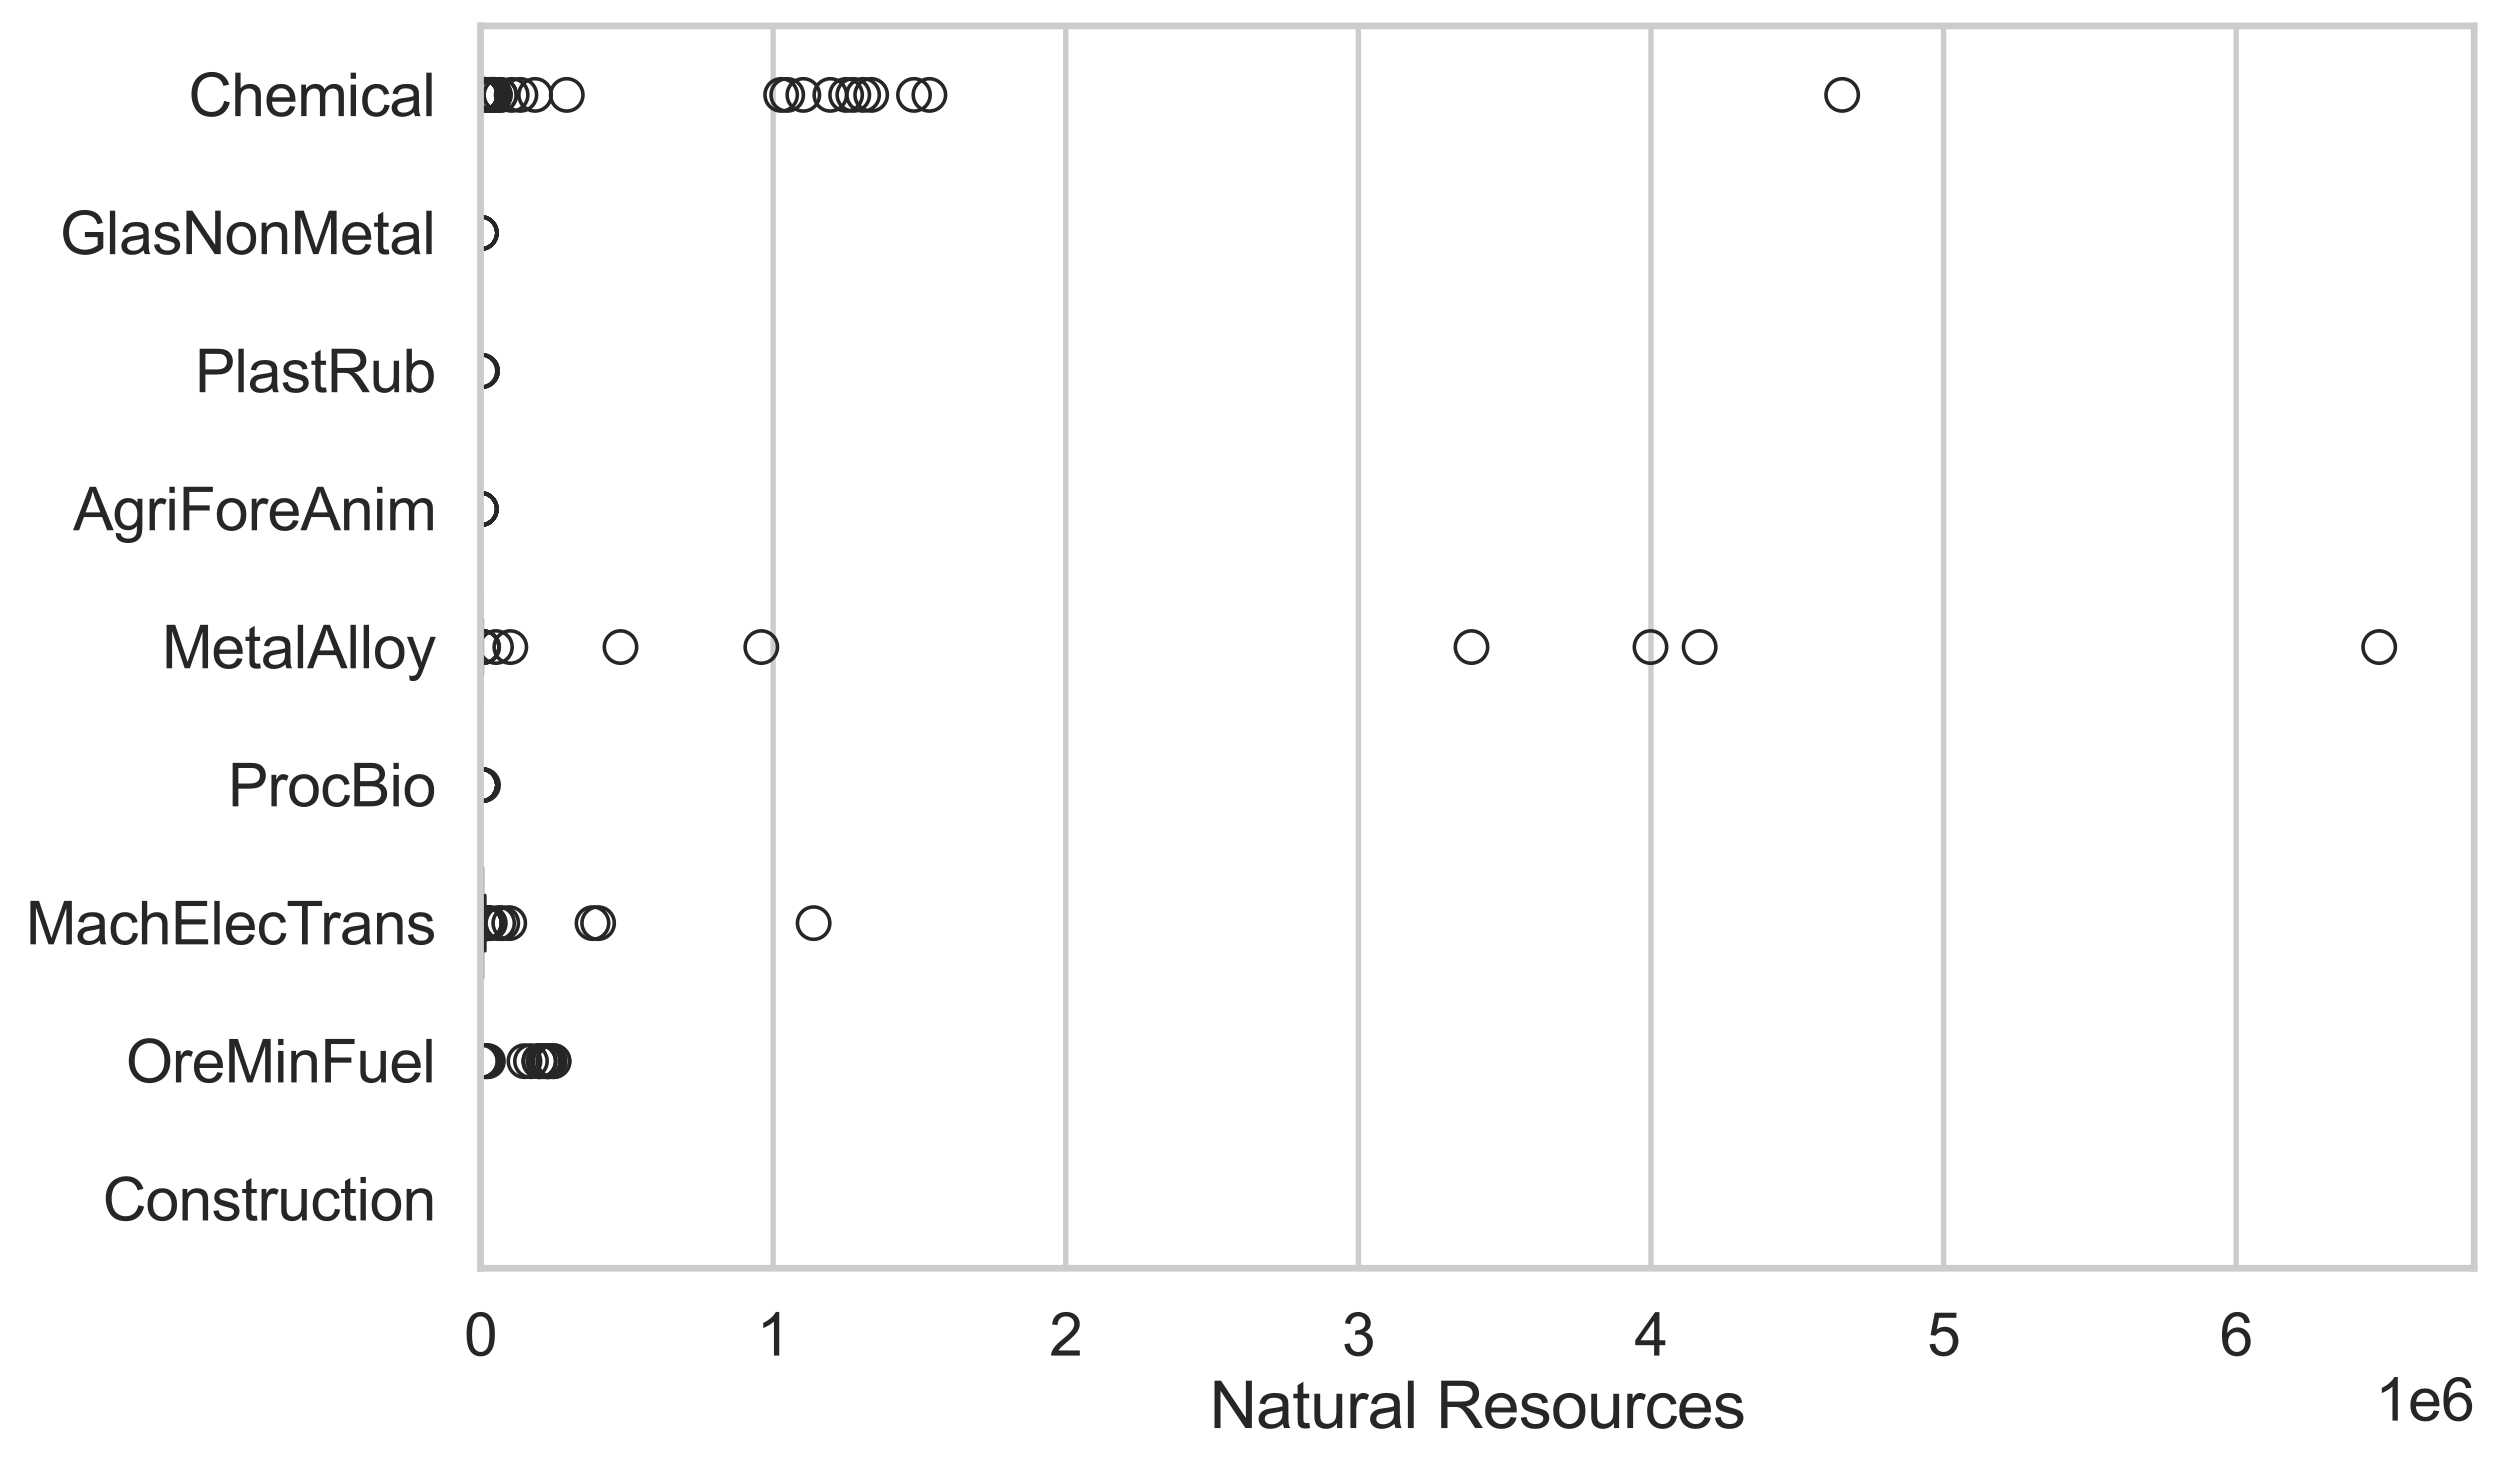 <?xml version="1.0" encoding="utf-8" standalone="no"?>
<!DOCTYPE svg PUBLIC "-//W3C//DTD SVG 1.1//EN"
  "http://www.w3.org/Graphics/SVG/1.1/DTD/svg11.dtd">
<svg xmlns:xlink="http://www.w3.org/1999/xlink" width="695.577pt" height="408.111pt" viewBox="0 0 695.577 408.111" xmlns="http://www.w3.org/2000/svg" version="1.1">
 <defs>
  <style type="text/css">*{stroke-linejoin: round; stroke-linecap: butt}</style>
 </defs>
 <g id="figure_1">
  <g id="patch_1">
   <path d="M 0 408.111 
L 695.577 408.111 
L 695.577 0 
L 0 0 
z
" style="fill: #ffffff"/>
  </g>
  <g id="axes_1">
   <g id="patch_2">
    <path d="M 133.697 352.86 
L 688.377 352.86 
L 688.377 7.2 
L 133.697 7.2 
z
" style="fill: #ffffff"/>
   </g>
   <g id="matplotlib.axis_1">
    <g id="xtick_1">
     <g id="line2d_1">
      <path d="M 133.697 352.86 
L 133.697 7.2 
" clip-path="url(#p033a05de19)" style="fill: none; stroke: #cccccc; stroke-width: 1.5; stroke-linecap: round"/>
     </g>
     <g id="text_1">
      <!-- 0 -->
      <g style="fill: #262626" transform="translate(129.109 377.17) scale(0.165 -0.165)">
       <defs>
        <path id="ArialMT-30" d="M 266 2259 
Q 266 3072 433 3567 
Q 600 4063 929 4331 
Q 1259 4600 1759 4600 
Q 2128 4600 2406 4451 
Q 2684 4303 2865 4023 
Q 3047 3744 3150 3342 
Q 3253 2941 3253 2259 
Q 3253 1453 3087 958 
Q 2922 463 2592 192 
Q 2263 -78 1759 -78 
Q 1097 -78 719 397 
Q 266 969 266 2259 
z
M 844 2259 
Q 844 1131 1108 757 
Q 1372 384 1759 384 
Q 2147 384 2411 759 
Q 2675 1134 2675 2259 
Q 2675 3391 2411 3762 
Q 2147 4134 1753 4134 
Q 1366 4134 1134 3806 
Q 844 3388 844 2259 
z
" transform="scale(0.016)"/>
       </defs>
       <use xlink:href="#ArialMT-30"/>
      </g>
     </g>
    </g>
    <g id="xtick_2">
     <g id="line2d_2">
      <path d="M 215.11 352.86 
L 215.11 7.2 
" clip-path="url(#p033a05de19)" style="fill: none; stroke: #cccccc; stroke-width: 1.5; stroke-linecap: round"/>
     </g>
     <g id="text_2">
      <!-- 1 -->
      <g style="fill: #262626" transform="translate(210.522 377.17) scale(0.165 -0.165)">
       <defs>
        <path id="ArialMT-31" d="M 2384 0 
L 1822 0 
L 1822 3584 
Q 1619 3391 1289 3197 
Q 959 3003 697 2906 
L 697 3450 
Q 1169 3672 1522 3987 
Q 1875 4303 2022 4600 
L 2384 4600 
L 2384 0 
z
" transform="scale(0.016)"/>
       </defs>
       <use xlink:href="#ArialMT-31"/>
      </g>
     </g>
    </g>
    <g id="xtick_3">
     <g id="line2d_3">
      <path d="M 296.523 352.86 
L 296.523 7.2 
" clip-path="url(#p033a05de19)" style="fill: none; stroke: #cccccc; stroke-width: 1.5; stroke-linecap: round"/>
     </g>
     <g id="text_3">
      <!-- 2 -->
      <g style="fill: #262626" transform="translate(291.935 377.17) scale(0.165 -0.165)">
       <defs>
        <path id="ArialMT-32" d="M 3222 541 
L 3222 0 
L 194 0 
Q 188 203 259 391 
Q 375 700 629 1000 
Q 884 1300 1366 1694 
Q 2113 2306 2375 2664 
Q 2638 3022 2638 3341 
Q 2638 3675 2398 3904 
Q 2159 4134 1775 4134 
Q 1369 4134 1125 3890 
Q 881 3647 878 3216 
L 300 3275 
Q 359 3922 746 4261 
Q 1134 4600 1788 4600 
Q 2447 4600 2831 4234 
Q 3216 3869 3216 3328 
Q 3216 3053 3103 2787 
Q 2991 2522 2730 2228 
Q 2469 1934 1863 1422 
Q 1356 997 1212 845 
Q 1069 694 975 541 
L 3222 541 
z
" transform="scale(0.016)"/>
       </defs>
       <use xlink:href="#ArialMT-32"/>
      </g>
     </g>
    </g>
    <g id="xtick_4">
     <g id="line2d_4">
      <path d="M 377.936 352.86 
L 377.936 7.2 
" clip-path="url(#p033a05de19)" style="fill: none; stroke: #cccccc; stroke-width: 1.5; stroke-linecap: round"/>
     </g>
     <g id="text_4">
      <!-- 3 -->
      <g style="fill: #262626" transform="translate(373.348 377.17) scale(0.165 -0.165)">
       <defs>
        <path id="ArialMT-33" d="M 269 1209 
L 831 1284 
Q 928 806 1161 595 
Q 1394 384 1728 384 
Q 2125 384 2398 659 
Q 2672 934 2672 1341 
Q 2672 1728 2419 1979 
Q 2166 2231 1775 2231 
Q 1616 2231 1378 2169 
L 1441 2663 
Q 1497 2656 1531 2656 
Q 1891 2656 2178 2843 
Q 2466 3031 2466 3422 
Q 2466 3731 2256 3934 
Q 2047 4138 1716 4138 
Q 1388 4138 1169 3931 
Q 950 3725 888 3313 
L 325 3413 
Q 428 3978 793 4289 
Q 1159 4600 1703 4600 
Q 2078 4600 2393 4439 
Q 2709 4278 2876 4000 
Q 3044 3722 3044 3409 
Q 3044 3113 2884 2869 
Q 2725 2625 2413 2481 
Q 2819 2388 3044 2092 
Q 3269 1797 3269 1353 
Q 3269 753 2831 336 
Q 2394 -81 1725 -81 
Q 1122 -81 723 278 
Q 325 638 269 1209 
z
" transform="scale(0.016)"/>
       </defs>
       <use xlink:href="#ArialMT-33"/>
      </g>
     </g>
    </g>
    <g id="xtick_5">
     <g id="line2d_5">
      <path d="M 459.349 352.86 
L 459.349 7.2 
" clip-path="url(#p033a05de19)" style="fill: none; stroke: #cccccc; stroke-width: 1.5; stroke-linecap: round"/>
     </g>
     <g id="text_5">
      <!-- 4 -->
      <g style="fill: #262626" transform="translate(454.761 377.17) scale(0.165 -0.165)">
       <defs>
        <path id="ArialMT-34" d="M 2069 0 
L 2069 1097 
L 81 1097 
L 81 1613 
L 2172 4581 
L 2631 4581 
L 2631 1613 
L 3250 1613 
L 3250 1097 
L 2631 1097 
L 2631 0 
L 2069 0 
z
M 2069 1613 
L 2069 3678 
L 634 1613 
L 2069 1613 
z
" transform="scale(0.016)"/>
       </defs>
       <use xlink:href="#ArialMT-34"/>
      </g>
     </g>
    </g>
    <g id="xtick_6">
     <g id="line2d_6">
      <path d="M 540.761 352.86 
L 540.761 7.2 
" clip-path="url(#p033a05de19)" style="fill: none; stroke: #cccccc; stroke-width: 1.5; stroke-linecap: round"/>
     </g>
     <g id="text_6">
      <!-- 5 -->
      <g style="fill: #262626" transform="translate(536.174 377.17) scale(0.165 -0.165)">
       <defs>
        <path id="ArialMT-35" d="M 266 1200 
L 856 1250 
Q 922 819 1161 601 
Q 1400 384 1738 384 
Q 2144 384 2425 690 
Q 2706 997 2706 1503 
Q 2706 1984 2436 2262 
Q 2166 2541 1728 2541 
Q 1456 2541 1237 2417 
Q 1019 2294 894 2097 
L 366 2166 
L 809 4519 
L 3088 4519 
L 3088 3981 
L 1259 3981 
L 1013 2750 
Q 1425 3038 1878 3038 
Q 2478 3038 2890 2622 
Q 3303 2206 3303 1553 
Q 3303 931 2941 478 
Q 2500 -78 1738 -78 
Q 1113 -78 717 272 
Q 322 622 266 1200 
z
" transform="scale(0.016)"/>
       </defs>
       <use xlink:href="#ArialMT-35"/>
      </g>
     </g>
    </g>
    <g id="xtick_7">
     <g id="line2d_7">
      <path d="M 622.174 352.86 
L 622.174 7.2 
" clip-path="url(#p033a05de19)" style="fill: none; stroke: #cccccc; stroke-width: 1.5; stroke-linecap: round"/>
     </g>
     <g id="text_7">
      <!-- 6 -->
      <g style="fill: #262626" transform="translate(617.587 377.17) scale(0.165 -0.165)">
       <defs>
        <path id="ArialMT-36" d="M 3184 3459 
L 2625 3416 
Q 2550 3747 2413 3897 
Q 2184 4138 1850 4138 
Q 1581 4138 1378 3988 
Q 1113 3794 959 3422 
Q 806 3050 800 2363 
Q 1003 2672 1297 2822 
Q 1591 2972 1913 2972 
Q 2475 2972 2870 2558 
Q 3266 2144 3266 1488 
Q 3266 1056 3080 686 
Q 2894 316 2569 119 
Q 2244 -78 1831 -78 
Q 1128 -78 684 439 
Q 241 956 241 2144 
Q 241 3472 731 4075 
Q 1159 4600 1884 4600 
Q 2425 4600 2770 4297 
Q 3116 3994 3184 3459 
z
M 888 1484 
Q 888 1194 1011 928 
Q 1134 663 1356 523 
Q 1578 384 1822 384 
Q 2178 384 2434 671 
Q 2691 959 2691 1453 
Q 2691 1928 2437 2201 
Q 2184 2475 1800 2475 
Q 1419 2475 1153 2201 
Q 888 1928 888 1484 
z
" transform="scale(0.016)"/>
       </defs>
       <use xlink:href="#ArialMT-36"/>
      </g>
     </g>
    </g>
    <g id="text_8">
     <!-- Natural Resources -->
     <g style="fill: #262626" transform="translate(336.51 397.334) scale(0.18 -0.18)">
      <defs>
       <path id="ArialMT-4e" d="M 488 0 
L 488 4581 
L 1109 4581 
L 3516 984 
L 3516 4581 
L 4097 4581 
L 4097 0 
L 3475 0 
L 1069 3600 
L 1069 0 
L 488 0 
z
" transform="scale(0.016)"/>
       <path id="ArialMT-61" d="M 2588 409 
Q 2275 144 1986 34 
Q 1697 -75 1366 -75 
Q 819 -75 525 192 
Q 231 459 231 875 
Q 231 1119 342 1320 
Q 453 1522 633 1644 
Q 813 1766 1038 1828 
Q 1203 1872 1538 1913 
Q 2219 1994 2541 2106 
Q 2544 2222 2544 2253 
Q 2544 2597 2384 2738 
Q 2169 2928 1744 2928 
Q 1347 2928 1158 2789 
Q 969 2650 878 2297 
L 328 2372 
Q 403 2725 575 2942 
Q 747 3159 1072 3276 
Q 1397 3394 1825 3394 
Q 2250 3394 2515 3294 
Q 2781 3194 2906 3042 
Q 3031 2891 3081 2659 
Q 3109 2516 3109 2141 
L 3109 1391 
Q 3109 606 3145 398 
Q 3181 191 3288 0 
L 2700 0 
Q 2613 175 2588 409 
z
M 2541 1666 
Q 2234 1541 1622 1453 
Q 1275 1403 1131 1340 
Q 988 1278 909 1158 
Q 831 1038 831 891 
Q 831 666 1001 516 
Q 1172 366 1500 366 
Q 1825 366 2078 508 
Q 2331 650 2450 897 
Q 2541 1088 2541 1459 
L 2541 1666 
z
" transform="scale(0.016)"/>
       <path id="ArialMT-74" d="M 1650 503 
L 1731 6 
Q 1494 -44 1306 -44 
Q 1000 -44 831 53 
Q 663 150 594 308 
Q 525 466 525 972 
L 525 2881 
L 113 2881 
L 113 3319 
L 525 3319 
L 525 4141 
L 1084 4478 
L 1084 3319 
L 1650 3319 
L 1650 2881 
L 1084 2881 
L 1084 941 
Q 1084 700 1114 631 
Q 1144 563 1211 522 
Q 1278 481 1403 481 
Q 1497 481 1650 503 
z
" transform="scale(0.016)"/>
       <path id="ArialMT-75" d="M 2597 0 
L 2597 488 
Q 2209 -75 1544 -75 
Q 1250 -75 995 37 
Q 741 150 617 320 
Q 494 491 444 738 
Q 409 903 409 1263 
L 409 3319 
L 972 3319 
L 972 1478 
Q 972 1038 1006 884 
Q 1059 663 1231 536 
Q 1403 409 1656 409 
Q 1909 409 2131 539 
Q 2353 669 2445 892 
Q 2538 1116 2538 1541 
L 2538 3319 
L 3100 3319 
L 3100 0 
L 2597 0 
z
" transform="scale(0.016)"/>
       <path id="ArialMT-72" d="M 416 0 
L 416 3319 
L 922 3319 
L 922 2816 
Q 1116 3169 1280 3281 
Q 1444 3394 1641 3394 
Q 1925 3394 2219 3213 
L 2025 2691 
Q 1819 2813 1613 2813 
Q 1428 2813 1281 2702 
Q 1134 2591 1072 2394 
Q 978 2094 978 1738 
L 978 0 
L 416 0 
z
" transform="scale(0.016)"/>
       <path id="ArialMT-6c" d="M 409 0 
L 409 4581 
L 972 4581 
L 972 0 
L 409 0 
z
" transform="scale(0.016)"/>
       <path id="ArialMT-20" transform="scale(0.016)"/>
       <path id="ArialMT-52" d="M 503 0 
L 503 4581 
L 2534 4581 
Q 3147 4581 3465 4457 
Q 3784 4334 3975 4021 
Q 4166 3709 4166 3331 
Q 4166 2844 3850 2509 
Q 3534 2175 2875 2084 
Q 3116 1969 3241 1856 
Q 3506 1613 3744 1247 
L 4541 0 
L 3778 0 
L 3172 953 
Q 2906 1366 2734 1584 
Q 2563 1803 2427 1890 
Q 2291 1978 2150 2013 
Q 2047 2034 1813 2034 
L 1109 2034 
L 1109 0 
L 503 0 
z
M 1109 2559 
L 2413 2559 
Q 2828 2559 3062 2645 
Q 3297 2731 3419 2920 
Q 3541 3109 3541 3331 
Q 3541 3656 3305 3865 
Q 3069 4075 2559 4075 
L 1109 4075 
L 1109 2559 
z
" transform="scale(0.016)"/>
       <path id="ArialMT-65" d="M 2694 1069 
L 3275 997 
Q 3138 488 2766 206 
Q 2394 -75 1816 -75 
Q 1088 -75 661 373 
Q 234 822 234 1631 
Q 234 2469 665 2931 
Q 1097 3394 1784 3394 
Q 2450 3394 2872 2941 
Q 3294 2488 3294 1666 
Q 3294 1616 3291 1516 
L 816 1516 
Q 847 969 1125 678 
Q 1403 388 1819 388 
Q 2128 388 2347 550 
Q 2566 713 2694 1069 
z
M 847 1978 
L 2700 1978 
Q 2663 2397 2488 2606 
Q 2219 2931 1791 2931 
Q 1403 2931 1139 2672 
Q 875 2413 847 1978 
z
" transform="scale(0.016)"/>
       <path id="ArialMT-73" d="M 197 991 
L 753 1078 
Q 800 744 1014 566 
Q 1228 388 1613 388 
Q 2000 388 2187 545 
Q 2375 703 2375 916 
Q 2375 1106 2209 1216 
Q 2094 1291 1634 1406 
Q 1016 1563 777 1677 
Q 538 1791 414 1992 
Q 291 2194 291 2438 
Q 291 2659 392 2848 
Q 494 3038 669 3163 
Q 800 3259 1026 3326 
Q 1253 3394 1513 3394 
Q 1903 3394 2198 3281 
Q 2494 3169 2634 2976 
Q 2775 2784 2828 2463 
L 2278 2388 
Q 2241 2644 2061 2787 
Q 1881 2931 1553 2931 
Q 1166 2931 1000 2803 
Q 834 2675 834 2503 
Q 834 2394 903 2306 
Q 972 2216 1119 2156 
Q 1203 2125 1616 2013 
Q 2213 1853 2448 1751 
Q 2684 1650 2818 1456 
Q 2953 1263 2953 975 
Q 2953 694 2789 445 
Q 2625 197 2315 61 
Q 2006 -75 1616 -75 
Q 969 -75 630 194 
Q 291 463 197 991 
z
" transform="scale(0.016)"/>
       <path id="ArialMT-6f" d="M 213 1659 
Q 213 2581 725 3025 
Q 1153 3394 1769 3394 
Q 2453 3394 2887 2945 
Q 3322 2497 3322 1706 
Q 3322 1066 3130 698 
Q 2938 331 2570 128 
Q 2203 -75 1769 -75 
Q 1072 -75 642 372 
Q 213 819 213 1659 
z
M 791 1659 
Q 791 1022 1069 705 
Q 1347 388 1769 388 
Q 2188 388 2466 706 
Q 2744 1025 2744 1678 
Q 2744 2294 2464 2611 
Q 2184 2928 1769 2928 
Q 1347 2928 1069 2612 
Q 791 2297 791 1659 
z
" transform="scale(0.016)"/>
       <path id="ArialMT-63" d="M 2588 1216 
L 3141 1144 
Q 3050 572 2676 248 
Q 2303 -75 1759 -75 
Q 1078 -75 664 370 
Q 250 816 250 1647 
Q 250 2184 428 2587 
Q 606 2991 970 3192 
Q 1334 3394 1763 3394 
Q 2303 3394 2647 3120 
Q 2991 2847 3088 2344 
L 2541 2259 
Q 2463 2594 2264 2762 
Q 2066 2931 1784 2931 
Q 1359 2931 1093 2626 
Q 828 2322 828 1663 
Q 828 994 1084 691 
Q 1341 388 1753 388 
Q 2084 388 2306 591 
Q 2528 794 2588 1216 
z
" transform="scale(0.016)"/>
      </defs>
      <use xlink:href="#ArialMT-4e"/>
      <use xlink:href="#ArialMT-61" transform="translate(72.217 0)"/>
      <use xlink:href="#ArialMT-74" transform="translate(127.832 0)"/>
      <use xlink:href="#ArialMT-75" transform="translate(155.615 0)"/>
      <use xlink:href="#ArialMT-72" transform="translate(211.23 0)"/>
      <use xlink:href="#ArialMT-61" transform="translate(244.531 0)"/>
      <use xlink:href="#ArialMT-6c" transform="translate(300.146 0)"/>
      <use xlink:href="#ArialMT-20" transform="translate(322.363 0)"/>
      <use xlink:href="#ArialMT-52" transform="translate(350.146 0)"/>
      <use xlink:href="#ArialMT-65" transform="translate(422.363 0)"/>
      <use xlink:href="#ArialMT-73" transform="translate(477.979 0)"/>
      <use xlink:href="#ArialMT-6f" transform="translate(527.979 0)"/>
      <use xlink:href="#ArialMT-75" transform="translate(583.594 0)"/>
      <use xlink:href="#ArialMT-72" transform="translate(639.209 0)"/>
      <use xlink:href="#ArialMT-63" transform="translate(672.51 0)"/>
      <use xlink:href="#ArialMT-65" transform="translate(722.51 0)"/>
      <use xlink:href="#ArialMT-73" transform="translate(778.125 0)"/>
     </g>
    </g>
    <g id="text_9">
     <!-- 1e6 -->
     <g style="fill: #262626" transform="translate(660.85 395.26) scale(0.165 -0.165)">
      <use xlink:href="#ArialMT-31"/>
      <use xlink:href="#ArialMT-65" transform="translate(55.615 0)"/>
      <use xlink:href="#ArialMT-36" transform="translate(111.23 0)"/>
     </g>
    </g>
   </g>
   <g id="matplotlib.axis_2">
    <g id="ytick_1">
     <g id="text_10">
      <!-- Chemical -->
      <g style="fill: #262626" transform="translate(52.428 32.309) scale(0.165 -0.165)">
       <defs>
        <path id="ArialMT-43" d="M 3763 1606 
L 4369 1453 
Q 4178 706 3683 314 
Q 3188 -78 2472 -78 
Q 1731 -78 1267 223 
Q 803 525 561 1097 
Q 319 1669 319 2325 
Q 319 3041 592 3573 
Q 866 4106 1370 4382 
Q 1875 4659 2481 4659 
Q 3169 4659 3637 4309 
Q 4106 3959 4291 3325 
L 3694 3184 
Q 3534 3684 3231 3912 
Q 2928 4141 2469 4141 
Q 1941 4141 1586 3887 
Q 1231 3634 1087 3207 
Q 944 2781 944 2328 
Q 944 1744 1114 1308 
Q 1284 872 1643 656 
Q 2003 441 2422 441 
Q 2931 441 3284 734 
Q 3638 1028 3763 1606 
z
" transform="scale(0.016)"/>
        <path id="ArialMT-68" d="M 422 0 
L 422 4581 
L 984 4581 
L 984 2938 
Q 1378 3394 1978 3394 
Q 2347 3394 2619 3248 
Q 2891 3103 3008 2847 
Q 3125 2591 3125 2103 
L 3125 0 
L 2563 0 
L 2563 2103 
Q 2563 2525 2380 2717 
Q 2197 2909 1863 2909 
Q 1613 2909 1392 2779 
Q 1172 2650 1078 2428 
Q 984 2206 984 1816 
L 984 0 
L 422 0 
z
" transform="scale(0.016)"/>
        <path id="ArialMT-6d" d="M 422 0 
L 422 3319 
L 925 3319 
L 925 2853 
Q 1081 3097 1340 3245 
Q 1600 3394 1931 3394 
Q 2300 3394 2536 3241 
Q 2772 3088 2869 2813 
Q 3263 3394 3894 3394 
Q 4388 3394 4653 3120 
Q 4919 2847 4919 2278 
L 4919 0 
L 4359 0 
L 4359 2091 
Q 4359 2428 4304 2576 
Q 4250 2725 4106 2815 
Q 3963 2906 3769 2906 
Q 3419 2906 3187 2673 
Q 2956 2441 2956 1928 
L 2956 0 
L 2394 0 
L 2394 2156 
Q 2394 2531 2256 2718 
Q 2119 2906 1806 2906 
Q 1569 2906 1367 2781 
Q 1166 2656 1075 2415 
Q 984 2175 984 1722 
L 984 0 
L 422 0 
z
" transform="scale(0.016)"/>
        <path id="ArialMT-69" d="M 425 3934 
L 425 4581 
L 988 4581 
L 988 3934 
L 425 3934 
z
M 425 0 
L 425 3319 
L 988 3319 
L 988 0 
L 425 0 
z
" transform="scale(0.016)"/>
       </defs>
       <use xlink:href="#ArialMT-43"/>
       <use xlink:href="#ArialMT-68" transform="translate(72.217 0)"/>
       <use xlink:href="#ArialMT-65" transform="translate(127.832 0)"/>
       <use xlink:href="#ArialMT-6d" transform="translate(183.447 0)"/>
       <use xlink:href="#ArialMT-69" transform="translate(266.748 0)"/>
       <use xlink:href="#ArialMT-63" transform="translate(288.965 0)"/>
       <use xlink:href="#ArialMT-61" transform="translate(338.965 0)"/>
       <use xlink:href="#ArialMT-6c" transform="translate(394.58 0)"/>
      </g>
     </g>
    </g>
    <g id="ytick_2">
     <g id="text_11">
      <!-- GlasNonMetal -->
      <g style="fill: #262626" transform="translate(16.659 70.715) scale(0.165 -0.165)">
       <defs>
        <path id="ArialMT-47" d="M 2638 1797 
L 2638 2334 
L 4578 2338 
L 4578 638 
Q 4131 281 3656 101 
Q 3181 -78 2681 -78 
Q 2006 -78 1454 211 
Q 903 500 622 1047 
Q 341 1594 341 2269 
Q 341 2938 620 3517 
Q 900 4097 1425 4378 
Q 1950 4659 2634 4659 
Q 3131 4659 3532 4498 
Q 3934 4338 4162 4050 
Q 4391 3763 4509 3300 
L 3963 3150 
Q 3859 3500 3706 3700 
Q 3553 3900 3268 4020 
Q 2984 4141 2638 4141 
Q 2222 4141 1919 4014 
Q 1616 3888 1430 3681 
Q 1244 3475 1141 3228 
Q 966 2803 966 2306 
Q 966 1694 1177 1281 
Q 1388 869 1791 669 
Q 2194 469 2647 469 
Q 3041 469 3416 620 
Q 3791 772 3984 944 
L 3984 1797 
L 2638 1797 
z
" transform="scale(0.016)"/>
        <path id="ArialMT-6e" d="M 422 0 
L 422 3319 
L 928 3319 
L 928 2847 
Q 1294 3394 1984 3394 
Q 2284 3394 2536 3286 
Q 2788 3178 2913 3003 
Q 3038 2828 3088 2588 
Q 3119 2431 3119 2041 
L 3119 0 
L 2556 0 
L 2556 2019 
Q 2556 2363 2490 2533 
Q 2425 2703 2258 2804 
Q 2091 2906 1866 2906 
Q 1506 2906 1245 2678 
Q 984 2450 984 1813 
L 984 0 
L 422 0 
z
" transform="scale(0.016)"/>
        <path id="ArialMT-4d" d="M 475 0 
L 475 4581 
L 1388 4581 
L 2472 1338 
Q 2622 884 2691 659 
Q 2769 909 2934 1394 
L 4031 4581 
L 4847 4581 
L 4847 0 
L 4263 0 
L 4263 3834 
L 2931 0 
L 2384 0 
L 1059 3900 
L 1059 0 
L 475 0 
z
" transform="scale(0.016)"/>
       </defs>
       <use xlink:href="#ArialMT-47"/>
       <use xlink:href="#ArialMT-6c" transform="translate(77.783 0)"/>
       <use xlink:href="#ArialMT-61" transform="translate(100 0)"/>
       <use xlink:href="#ArialMT-73" transform="translate(155.615 0)"/>
       <use xlink:href="#ArialMT-4e" transform="translate(205.615 0)"/>
       <use xlink:href="#ArialMT-6f" transform="translate(277.832 0)"/>
       <use xlink:href="#ArialMT-6e" transform="translate(333.447 0)"/>
       <use xlink:href="#ArialMT-4d" transform="translate(389.062 0)"/>
       <use xlink:href="#ArialMT-65" transform="translate(472.363 0)"/>
       <use xlink:href="#ArialMT-74" transform="translate(527.979 0)"/>
       <use xlink:href="#ArialMT-61" transform="translate(555.762 0)"/>
       <use xlink:href="#ArialMT-6c" transform="translate(611.377 0)"/>
      </g>
     </g>
    </g>
    <g id="ytick_3">
     <g id="text_12">
      <!-- PlastRub -->
      <g style="fill: #262626" transform="translate(54.248 109.122) scale(0.165 -0.165)">
       <defs>
        <path id="ArialMT-50" d="M 494 0 
L 494 4581 
L 2222 4581 
Q 2678 4581 2919 4538 
Q 3256 4481 3484 4323 
Q 3713 4166 3852 3881 
Q 3991 3597 3991 3256 
Q 3991 2672 3619 2267 
Q 3247 1863 2275 1863 
L 1100 1863 
L 1100 0 
L 494 0 
z
M 1100 2403 
L 2284 2403 
Q 2872 2403 3119 2622 
Q 3366 2841 3366 3238 
Q 3366 3525 3220 3729 
Q 3075 3934 2838 4000 
Q 2684 4041 2272 4041 
L 1100 4041 
L 1100 2403 
z
" transform="scale(0.016)"/>
        <path id="ArialMT-62" d="M 941 0 
L 419 0 
L 419 4581 
L 981 4581 
L 981 2947 
Q 1338 3394 1891 3394 
Q 2197 3394 2470 3270 
Q 2744 3147 2920 2923 
Q 3097 2700 3197 2384 
Q 3297 2069 3297 1709 
Q 3297 856 2875 390 
Q 2453 -75 1863 -75 
Q 1275 -75 941 416 
L 941 0 
z
M 934 1684 
Q 934 1088 1097 822 
Q 1363 388 1816 388 
Q 2184 388 2453 708 
Q 2722 1028 2722 1663 
Q 2722 2313 2464 2622 
Q 2206 2931 1841 2931 
Q 1472 2931 1203 2611 
Q 934 2291 934 1684 
z
" transform="scale(0.016)"/>
       </defs>
       <use xlink:href="#ArialMT-50"/>
       <use xlink:href="#ArialMT-6c" transform="translate(66.699 0)"/>
       <use xlink:href="#ArialMT-61" transform="translate(88.916 0)"/>
       <use xlink:href="#ArialMT-73" transform="translate(144.531 0)"/>
       <use xlink:href="#ArialMT-74" transform="translate(194.531 0)"/>
       <use xlink:href="#ArialMT-52" transform="translate(222.314 0)"/>
       <use xlink:href="#ArialMT-75" transform="translate(294.531 0)"/>
       <use xlink:href="#ArialMT-62" transform="translate(350.146 0)"/>
      </g>
     </g>
    </g>
    <g id="ytick_4">
     <g id="text_13">
      <!-- AgriForeAnim -->
      <g style="fill: #262626" transform="translate(20.341 147.529) scale(0.165 -0.165)">
       <defs>
        <path id="ArialMT-41" d="M -9 0 
L 1750 4581 
L 2403 4581 
L 4278 0 
L 3588 0 
L 3053 1388 
L 1138 1388 
L 634 0 
L -9 0 
z
M 1313 1881 
L 2866 1881 
L 2388 3150 
Q 2169 3728 2063 4100 
Q 1975 3659 1816 3225 
L 1313 1881 
z
" transform="scale(0.016)"/>
        <path id="ArialMT-67" d="M 319 -275 
L 866 -356 
Q 900 -609 1056 -725 
Q 1266 -881 1628 -881 
Q 2019 -881 2231 -725 
Q 2444 -569 2519 -288 
Q 2563 -116 2559 434 
Q 2191 0 1641 0 
Q 956 0 581 494 
Q 206 988 206 1678 
Q 206 2153 378 2554 
Q 550 2956 876 3175 
Q 1203 3394 1644 3394 
Q 2231 3394 2613 2919 
L 2613 3319 
L 3131 3319 
L 3131 450 
Q 3131 -325 2973 -648 
Q 2816 -972 2473 -1159 
Q 2131 -1347 1631 -1347 
Q 1038 -1347 672 -1080 
Q 306 -813 319 -275 
z
M 784 1719 
Q 784 1066 1043 766 
Q 1303 466 1694 466 
Q 2081 466 2343 764 
Q 2606 1063 2606 1700 
Q 2606 2309 2336 2618 
Q 2066 2928 1684 2928 
Q 1309 2928 1046 2623 
Q 784 2319 784 1719 
z
" transform="scale(0.016)"/>
        <path id="ArialMT-46" d="M 525 0 
L 525 4581 
L 3616 4581 
L 3616 4041 
L 1131 4041 
L 1131 2622 
L 3281 2622 
L 3281 2081 
L 1131 2081 
L 1131 0 
L 525 0 
z
" transform="scale(0.016)"/>
       </defs>
       <use xlink:href="#ArialMT-41"/>
       <use xlink:href="#ArialMT-67" transform="translate(66.699 0)"/>
       <use xlink:href="#ArialMT-72" transform="translate(122.314 0)"/>
       <use xlink:href="#ArialMT-69" transform="translate(155.615 0)"/>
       <use xlink:href="#ArialMT-46" transform="translate(177.832 0)"/>
       <use xlink:href="#ArialMT-6f" transform="translate(238.916 0)"/>
       <use xlink:href="#ArialMT-72" transform="translate(294.531 0)"/>
       <use xlink:href="#ArialMT-65" transform="translate(327.832 0)"/>
       <use xlink:href="#ArialMT-41" transform="translate(383.447 0)"/>
       <use xlink:href="#ArialMT-6e" transform="translate(450.146 0)"/>
       <use xlink:href="#ArialMT-69" transform="translate(505.762 0)"/>
       <use xlink:href="#ArialMT-6d" transform="translate(527.979 0)"/>
      </g>
     </g>
    </g>
    <g id="ytick_5">
     <g id="text_14">
      <!-- MetalAlloy -->
      <g style="fill: #262626" transform="translate(45.088 185.935) scale(0.165 -0.165)">
       <defs>
        <path id="ArialMT-79" d="M 397 -1278 
L 334 -750 
Q 519 -800 656 -800 
Q 844 -800 956 -737 
Q 1069 -675 1141 -563 
Q 1194 -478 1313 -144 
Q 1328 -97 1363 -6 
L 103 3319 
L 709 3319 
L 1400 1397 
Q 1534 1031 1641 628 
Q 1738 1016 1872 1384 
L 2581 3319 
L 3144 3319 
L 1881 -56 
Q 1678 -603 1566 -809 
Q 1416 -1088 1222 -1217 
Q 1028 -1347 759 -1347 
Q 597 -1347 397 -1278 
z
" transform="scale(0.016)"/>
       </defs>
       <use xlink:href="#ArialMT-4d"/>
       <use xlink:href="#ArialMT-65" transform="translate(83.301 0)"/>
       <use xlink:href="#ArialMT-74" transform="translate(138.916 0)"/>
       <use xlink:href="#ArialMT-61" transform="translate(166.699 0)"/>
       <use xlink:href="#ArialMT-6c" transform="translate(222.314 0)"/>
       <use xlink:href="#ArialMT-41" transform="translate(244.531 0)"/>
       <use xlink:href="#ArialMT-6c" transform="translate(311.23 0)"/>
       <use xlink:href="#ArialMT-6c" transform="translate(333.447 0)"/>
       <use xlink:href="#ArialMT-6f" transform="translate(355.664 0)"/>
       <use xlink:href="#ArialMT-79" transform="translate(411.279 0)"/>
      </g>
     </g>
    </g>
    <g id="ytick_6">
     <g id="text_15">
      <!-- ProcBio -->
      <g style="fill: #262626" transform="translate(63.424 224.342) scale(0.165 -0.165)">
       <defs>
        <path id="ArialMT-42" d="M 469 0 
L 469 4581 
L 2188 4581 
Q 2713 4581 3030 4442 
Q 3347 4303 3526 4014 
Q 3706 3725 3706 3409 
Q 3706 3116 3547 2856 
Q 3388 2597 3066 2438 
Q 3481 2316 3704 2022 
Q 3928 1728 3928 1328 
Q 3928 1006 3792 729 
Q 3656 453 3456 303 
Q 3256 153 2954 76 
Q 2653 0 2216 0 
L 469 0 
z
M 1075 2656 
L 2066 2656 
Q 2469 2656 2644 2709 
Q 2875 2778 2992 2937 
Q 3109 3097 3109 3338 
Q 3109 3566 3000 3739 
Q 2891 3913 2687 3977 
Q 2484 4041 1991 4041 
L 1075 4041 
L 1075 2656 
z
M 1075 541 
L 2216 541 
Q 2509 541 2628 563 
Q 2838 600 2978 687 
Q 3119 775 3209 942 
Q 3300 1109 3300 1328 
Q 3300 1584 3169 1773 
Q 3038 1963 2805 2039 
Q 2572 2116 2134 2116 
L 1075 2116 
L 1075 541 
z
" transform="scale(0.016)"/>
       </defs>
       <use xlink:href="#ArialMT-50"/>
       <use xlink:href="#ArialMT-72" transform="translate(66.699 0)"/>
       <use xlink:href="#ArialMT-6f" transform="translate(100 0)"/>
       <use xlink:href="#ArialMT-63" transform="translate(155.615 0)"/>
       <use xlink:href="#ArialMT-42" transform="translate(205.615 0)"/>
       <use xlink:href="#ArialMT-69" transform="translate(272.314 0)"/>
       <use xlink:href="#ArialMT-6f" transform="translate(294.531 0)"/>
      </g>
     </g>
    </g>
    <g id="ytick_7">
     <g id="text_16">
      <!-- MachElecTrans -->
      <g style="fill: #262626" transform="translate(7.2 262.749) scale(0.165 -0.165)">
       <defs>
        <path id="ArialMT-45" d="M 506 0 
L 506 4581 
L 3819 4581 
L 3819 4041 
L 1113 4041 
L 1113 2638 
L 3647 2638 
L 3647 2100 
L 1113 2100 
L 1113 541 
L 3925 541 
L 3925 0 
L 506 0 
z
" transform="scale(0.016)"/>
        <path id="ArialMT-54" d="M 1659 0 
L 1659 4041 
L 150 4041 
L 150 4581 
L 3781 4581 
L 3781 4041 
L 2266 4041 
L 2266 0 
L 1659 0 
z
" transform="scale(0.016)"/>
       </defs>
       <use xlink:href="#ArialMT-4d"/>
       <use xlink:href="#ArialMT-61" transform="translate(83.301 0)"/>
       <use xlink:href="#ArialMT-63" transform="translate(138.916 0)"/>
       <use xlink:href="#ArialMT-68" transform="translate(188.916 0)"/>
       <use xlink:href="#ArialMT-45" transform="translate(244.531 0)"/>
       <use xlink:href="#ArialMT-6c" transform="translate(311.23 0)"/>
       <use xlink:href="#ArialMT-65" transform="translate(333.447 0)"/>
       <use xlink:href="#ArialMT-63" transform="translate(389.062 0)"/>
       <use xlink:href="#ArialMT-54" transform="translate(439.062 0)"/>
       <use xlink:href="#ArialMT-72" transform="translate(496.396 0)"/>
       <use xlink:href="#ArialMT-61" transform="translate(529.697 0)"/>
       <use xlink:href="#ArialMT-6e" transform="translate(585.312 0)"/>
       <use xlink:href="#ArialMT-73" transform="translate(640.928 0)"/>
      </g>
     </g>
    </g>
    <g id="ytick_8">
     <g id="text_17">
      <!-- OreMinFuel -->
      <g style="fill: #262626" transform="translate(35.013 301.155) scale(0.165 -0.165)">
       <defs>
        <path id="ArialMT-4f" d="M 309 2231 
Q 309 3372 921 4017 
Q 1534 4663 2503 4663 
Q 3138 4663 3647 4359 
Q 4156 4056 4423 3514 
Q 4691 2972 4691 2284 
Q 4691 1588 4409 1038 
Q 4128 488 3612 205 
Q 3097 -78 2500 -78 
Q 1853 -78 1343 234 
Q 834 547 571 1087 
Q 309 1628 309 2231 
z
M 934 2222 
Q 934 1394 1379 917 
Q 1825 441 2497 441 
Q 3181 441 3623 922 
Q 4066 1403 4066 2288 
Q 4066 2847 3877 3264 
Q 3688 3681 3323 3911 
Q 2959 4141 2506 4141 
Q 1863 4141 1398 3698 
Q 934 3256 934 2222 
z
" transform="scale(0.016)"/>
       </defs>
       <use xlink:href="#ArialMT-4f"/>
       <use xlink:href="#ArialMT-72" transform="translate(77.783 0)"/>
       <use xlink:href="#ArialMT-65" transform="translate(111.084 0)"/>
       <use xlink:href="#ArialMT-4d" transform="translate(166.699 0)"/>
       <use xlink:href="#ArialMT-69" transform="translate(250 0)"/>
       <use xlink:href="#ArialMT-6e" transform="translate(272.217 0)"/>
       <use xlink:href="#ArialMT-46" transform="translate(327.832 0)"/>
       <use xlink:href="#ArialMT-75" transform="translate(388.916 0)"/>
       <use xlink:href="#ArialMT-65" transform="translate(444.531 0)"/>
       <use xlink:href="#ArialMT-6c" transform="translate(500.146 0)"/>
      </g>
     </g>
    </g>
    <g id="ytick_9">
     <g id="text_18">
      <!-- Construction -->
      <g style="fill: #262626" transform="translate(28.575 339.562) scale(0.165 -0.165)">
       <use xlink:href="#ArialMT-43"/>
       <use xlink:href="#ArialMT-6f" transform="translate(72.217 0)"/>
       <use xlink:href="#ArialMT-6e" transform="translate(127.832 0)"/>
       <use xlink:href="#ArialMT-73" transform="translate(183.447 0)"/>
       <use xlink:href="#ArialMT-74" transform="translate(233.447 0)"/>
       <use xlink:href="#ArialMT-72" transform="translate(261.23 0)"/>
       <use xlink:href="#ArialMT-75" transform="translate(294.531 0)"/>
       <use xlink:href="#ArialMT-63" transform="translate(350.146 0)"/>
       <use xlink:href="#ArialMT-74" transform="translate(400.146 0)"/>
       <use xlink:href="#ArialMT-69" transform="translate(427.93 0)"/>
       <use xlink:href="#ArialMT-6f" transform="translate(450.146 0)"/>
       <use xlink:href="#ArialMT-6e" transform="translate(505.762 0)"/>
      </g>
     </g>
    </g>
   </g>
   <g id="patch_3">
    <path d="M 133.713 11.041 
L 133.713 41.766 
L 133.768 41.766 
L 133.768 11.041 
L 133.713 11.041 
z
" clip-path="url(#p033a05de19)" style="fill: #ca74db; stroke: #262626; stroke-linejoin: miter"/>
   </g>
   <g id="line2d_8">
    <path d="M 133.713 26.403 
L 133.697 26.403 
" clip-path="url(#p033a05de19)" style="fill: none; stroke: #262626"/>
   </g>
   <g id="line2d_9">
    <path d="M 133.768 26.403 
L 133.85 26.403 
" clip-path="url(#p033a05de19)" style="fill: none; stroke: #262626"/>
   </g>
   <g id="line2d_10">
    <path d="M 133.697 18.722 
L 133.697 34.085 
" clip-path="url(#p033a05de19)" style="fill: none; stroke: #262626; stroke-linecap: round"/>
   </g>
   <g id="line2d_11">
    <path d="M 133.85 18.722 
L 133.85 34.085 
" clip-path="url(#p033a05de19)" style="fill: none; stroke: #262626; stroke-linecap: round"/>
   </g>
   <g id="line2d_12">
    <defs>
     <path id="m68011b5487" d="M 0 4.5 
C 1.193 4.5 2.338 4.026 3.182 3.182 
C 4.026 2.338 4.5 1.193 4.5 0 
C 4.5 -1.193 4.026 -2.338 3.182 -3.182 
C 2.338 -4.026 1.193 -4.5 0 -4.5 
C -1.193 -4.5 -2.338 -4.026 -3.182 -3.182 
C -4.026 -2.338 -4.5 -1.193 -4.5 0 
C -4.5 1.193 -4.026 2.338 -3.182 3.182 
C -2.338 4.026 -1.193 4.5 0 4.5 
z
" style="stroke: #262626"/>
    </defs>
    <g clip-path="url(#p033a05de19)">
     <use xlink:href="#m68011b5487" x="133.944" y="26.403" style="fill-opacity: 0; stroke: #262626"/>
     <use xlink:href="#m68011b5487" x="133.869" y="26.403" style="fill-opacity: 0; stroke: #262626"/>
     <use xlink:href="#m68011b5487" x="134.244" y="26.403" style="fill-opacity: 0; stroke: #262626"/>
     <use xlink:href="#m68011b5487" x="144.793" y="26.403" style="fill-opacity: 0; stroke: #262626"/>
     <use xlink:href="#m68011b5487" x="134.152" y="26.403" style="fill-opacity: 0; stroke: #262626"/>
     <use xlink:href="#m68011b5487" x="133.946" y="26.403" style="fill-opacity: 0; stroke: #262626"/>
     <use xlink:href="#m68011b5487" x="133.995" y="26.403" style="fill-opacity: 0; stroke: #262626"/>
     <use xlink:href="#m68011b5487" x="135.055" y="26.403" style="fill-opacity: 0; stroke: #262626"/>
     <use xlink:href="#m68011b5487" x="133.874" y="26.403" style="fill-opacity: 0; stroke: #262626"/>
     <use xlink:href="#m68011b5487" x="133.934" y="26.403" style="fill-opacity: 0; stroke: #262626"/>
     <use xlink:href="#m68011b5487" x="134.142" y="26.403" style="fill-opacity: 0; stroke: #262626"/>
     <use xlink:href="#m68011b5487" x="133.9" y="26.403" style="fill-opacity: 0; stroke: #262626"/>
     <use xlink:href="#m68011b5487" x="137.213" y="26.403" style="fill-opacity: 0; stroke: #262626"/>
     <use xlink:href="#m68011b5487" x="258.589" y="26.403" style="fill-opacity: 0; stroke: #262626"/>
     <use xlink:href="#m68011b5487" x="134.117" y="26.403" style="fill-opacity: 0; stroke: #262626"/>
     <use xlink:href="#m68011b5487" x="134.039" y="26.403" style="fill-opacity: 0; stroke: #262626"/>
     <use xlink:href="#m68011b5487" x="134.135" y="26.403" style="fill-opacity: 0; stroke: #262626"/>
     <use xlink:href="#m68011b5487" x="137.671" y="26.403" style="fill-opacity: 0; stroke: #262626"/>
     <use xlink:href="#m68011b5487" x="134.196" y="26.403" style="fill-opacity: 0; stroke: #262626"/>
     <use xlink:href="#m68011b5487" x="148.87" y="26.403" style="fill-opacity: 0; stroke: #262626"/>
     <use xlink:href="#m68011b5487" x="136.623" y="26.403" style="fill-opacity: 0; stroke: #262626"/>
     <use xlink:href="#m68011b5487" x="134.969" y="26.403" style="fill-opacity: 0; stroke: #262626"/>
     <use xlink:href="#m68011b5487" x="133.976" y="26.403" style="fill-opacity: 0; stroke: #262626"/>
     <use xlink:href="#m68011b5487" x="134.324" y="26.403" style="fill-opacity: 0; stroke: #262626"/>
     <use xlink:href="#m68011b5487" x="134.793" y="26.403" style="fill-opacity: 0; stroke: #262626"/>
     <use xlink:href="#m68011b5487" x="136.38" y="26.403" style="fill-opacity: 0; stroke: #262626"/>
     <use xlink:href="#m68011b5487" x="134.372" y="26.403" style="fill-opacity: 0; stroke: #262626"/>
     <use xlink:href="#m68011b5487" x="135.388" y="26.403" style="fill-opacity: 0; stroke: #262626"/>
     <use xlink:href="#m68011b5487" x="134.038" y="26.403" style="fill-opacity: 0; stroke: #262626"/>
     <use xlink:href="#m68011b5487" x="134.269" y="26.403" style="fill-opacity: 0; stroke: #262626"/>
     <use xlink:href="#m68011b5487" x="133.916" y="26.403" style="fill-opacity: 0; stroke: #262626"/>
     <use xlink:href="#m68011b5487" x="235.415" y="26.403" style="fill-opacity: 0; stroke: #262626"/>
     <use xlink:href="#m68011b5487" x="133.952" y="26.403" style="fill-opacity: 0; stroke: #262626"/>
     <use xlink:href="#m68011b5487" x="134.259" y="26.403" style="fill-opacity: 0; stroke: #262626"/>
     <use xlink:href="#m68011b5487" x="133.868" y="26.403" style="fill-opacity: 0; stroke: #262626"/>
     <use xlink:href="#m68011b5487" x="134.3" y="26.403" style="fill-opacity: 0; stroke: #262626"/>
     <use xlink:href="#m68011b5487" x="137.167" y="26.403" style="fill-opacity: 0; stroke: #262626"/>
     <use xlink:href="#m68011b5487" x="134.028" y="26.403" style="fill-opacity: 0; stroke: #262626"/>
     <use xlink:href="#m68011b5487" x="134.174" y="26.403" style="fill-opacity: 0; stroke: #262626"/>
     <use xlink:href="#m68011b5487" x="133.993" y="26.403" style="fill-opacity: 0; stroke: #262626"/>
     <use xlink:href="#m68011b5487" x="133.908" y="26.403" style="fill-opacity: 0; stroke: #262626"/>
     <use xlink:href="#m68011b5487" x="219.027" y="26.403" style="fill-opacity: 0; stroke: #262626"/>
     <use xlink:href="#m68011b5487" x="133.993" y="26.403" style="fill-opacity: 0; stroke: #262626"/>
     <use xlink:href="#m68011b5487" x="254.305" y="26.403" style="fill-opacity: 0; stroke: #262626"/>
     <use xlink:href="#m68011b5487" x="134.067" y="26.403" style="fill-opacity: 0; stroke: #262626"/>
     <use xlink:href="#m68011b5487" x="134.348" y="26.403" style="fill-opacity: 0; stroke: #262626"/>
     <use xlink:href="#m68011b5487" x="133.858" y="26.403" style="fill-opacity: 0; stroke: #262626"/>
     <use xlink:href="#m68011b5487" x="512.549" y="26.403" style="fill-opacity: 0; stroke: #262626"/>
     <use xlink:href="#m68011b5487" x="134.15" y="26.403" style="fill-opacity: 0; stroke: #262626"/>
     <use xlink:href="#m68011b5487" x="133.88" y="26.403" style="fill-opacity: 0; stroke: #262626"/>
     <use xlink:href="#m68011b5487" x="133.98" y="26.403" style="fill-opacity: 0; stroke: #262626"/>
     <use xlink:href="#m68011b5487" x="134.923" y="26.403" style="fill-opacity: 0; stroke: #262626"/>
     <use xlink:href="#m68011b5487" x="134.595" y="26.403" style="fill-opacity: 0; stroke: #262626"/>
     <use xlink:href="#m68011b5487" x="134.009" y="26.403" style="fill-opacity: 0; stroke: #262626"/>
     <use xlink:href="#m68011b5487" x="133.878" y="26.403" style="fill-opacity: 0; stroke: #262626"/>
     <use xlink:href="#m68011b5487" x="134.094" y="26.403" style="fill-opacity: 0; stroke: #262626"/>
     <use xlink:href="#m68011b5487" x="133.863" y="26.403" style="fill-opacity: 0; stroke: #262626"/>
     <use xlink:href="#m68011b5487" x="133.992" y="26.403" style="fill-opacity: 0; stroke: #262626"/>
     <use xlink:href="#m68011b5487" x="133.851" y="26.403" style="fill-opacity: 0; stroke: #262626"/>
     <use xlink:href="#m68011b5487" x="133.896" y="26.403" style="fill-opacity: 0; stroke: #262626"/>
     <use xlink:href="#m68011b5487" x="137.66" y="26.403" style="fill-opacity: 0; stroke: #262626"/>
     <use xlink:href="#m68011b5487" x="133.978" y="26.403" style="fill-opacity: 0; stroke: #262626"/>
     <use xlink:href="#m68011b5487" x="223.509" y="26.403" style="fill-opacity: 0; stroke: #262626"/>
     <use xlink:href="#m68011b5487" x="157.693" y="26.403" style="fill-opacity: 0; stroke: #262626"/>
     <use xlink:href="#m68011b5487" x="139.196" y="26.403" style="fill-opacity: 0; stroke: #262626"/>
     <use xlink:href="#m68011b5487" x="142.368" y="26.403" style="fill-opacity: 0; stroke: #262626"/>
     <use xlink:href="#m68011b5487" x="133.899" y="26.403" style="fill-opacity: 0; stroke: #262626"/>
     <use xlink:href="#m68011b5487" x="240.146" y="26.403" style="fill-opacity: 0; stroke: #262626"/>
     <use xlink:href="#m68011b5487" x="134.209" y="26.403" style="fill-opacity: 0; stroke: #262626"/>
     <use xlink:href="#m68011b5487" x="237.419" y="26.403" style="fill-opacity: 0; stroke: #262626"/>
     <use xlink:href="#m68011b5487" x="139.129" y="26.403" style="fill-opacity: 0; stroke: #262626"/>
     <use xlink:href="#m68011b5487" x="137.312" y="26.403" style="fill-opacity: 0; stroke: #262626"/>
     <use xlink:href="#m68011b5487" x="134.212" y="26.403" style="fill-opacity: 0; stroke: #262626"/>
     <use xlink:href="#m68011b5487" x="231.025" y="26.403" style="fill-opacity: 0; stroke: #262626"/>
     <use xlink:href="#m68011b5487" x="133.853" y="26.403" style="fill-opacity: 0; stroke: #262626"/>
     <use xlink:href="#m68011b5487" x="133.88" y="26.403" style="fill-opacity: 0; stroke: #262626"/>
     <use xlink:href="#m68011b5487" x="134.138" y="26.403" style="fill-opacity: 0; stroke: #262626"/>
     <use xlink:href="#m68011b5487" x="136.707" y="26.403" style="fill-opacity: 0; stroke: #262626"/>
     <use xlink:href="#m68011b5487" x="134.21" y="26.403" style="fill-opacity: 0; stroke: #262626"/>
     <use xlink:href="#m68011b5487" x="217.342" y="26.403" style="fill-opacity: 0; stroke: #262626"/>
     <use xlink:href="#m68011b5487" x="137.088" y="26.403" style="fill-opacity: 0; stroke: #262626"/>
     <use xlink:href="#m68011b5487" x="133.938" y="26.403" style="fill-opacity: 0; stroke: #262626"/>
     <use xlink:href="#m68011b5487" x="242.386" y="26.403" style="fill-opacity: 0; stroke: #262626"/>
     <use xlink:href="#m68011b5487" x="134.556" y="26.403" style="fill-opacity: 0; stroke: #262626"/>
     <use xlink:href="#m68011b5487" x="133.851" y="26.403" style="fill-opacity: 0; stroke: #262626"/>
    </g>
   </g>
   <g id="patch_4">
    <path d="M 133.698 49.447 
L 133.698 80.173 
L 133.705 80.173 
L 133.705 49.447 
L 133.698 49.447 
z
" clip-path="url(#p033a05de19)" style="fill: #5ca236; stroke: #262626; stroke-linejoin: miter"/>
   </g>
   <g id="line2d_13">
    <path d="M 133.698 64.81 
L 133.697 64.81 
" clip-path="url(#p033a05de19)" style="fill: none; stroke: #262626"/>
   </g>
   <g id="line2d_14">
    <path d="M 133.705 64.81 
L 133.716 64.81 
" clip-path="url(#p033a05de19)" style="fill: none; stroke: #262626"/>
   </g>
   <g id="line2d_15">
    <path d="M 133.697 57.129 
L 133.697 72.491 
" clip-path="url(#p033a05de19)" style="fill: none; stroke: #262626; stroke-linecap: round"/>
   </g>
   <g id="line2d_16">
    <path d="M 133.716 57.129 
L 133.716 72.491 
" clip-path="url(#p033a05de19)" style="fill: none; stroke: #262626; stroke-linecap: round"/>
   </g>
   <g id="line2d_17">
    <g clip-path="url(#p033a05de19)">
     <use xlink:href="#m68011b5487" x="133.73" y="64.81" style="fill-opacity: 0; stroke: #262626"/>
     <use xlink:href="#m68011b5487" x="133.743" y="64.81" style="fill-opacity: 0; stroke: #262626"/>
     <use xlink:href="#m68011b5487" x="133.783" y="64.81" style="fill-opacity: 0; stroke: #262626"/>
     <use xlink:href="#m68011b5487" x="133.728" y="64.81" style="fill-opacity: 0; stroke: #262626"/>
     <use xlink:href="#m68011b5487" x="133.73" y="64.81" style="fill-opacity: 0; stroke: #262626"/>
     <use xlink:href="#m68011b5487" x="133.738" y="64.81" style="fill-opacity: 0; stroke: #262626"/>
     <use xlink:href="#m68011b5487" x="133.733" y="64.81" style="fill-opacity: 0; stroke: #262626"/>
     <use xlink:href="#m68011b5487" x="133.745" y="64.81" style="fill-opacity: 0; stroke: #262626"/>
     <use xlink:href="#m68011b5487" x="133.747" y="64.81" style="fill-opacity: 0; stroke: #262626"/>
     <use xlink:href="#m68011b5487" x="133.717" y="64.81" style="fill-opacity: 0; stroke: #262626"/>
     <use xlink:href="#m68011b5487" x="133.727" y="64.81" style="fill-opacity: 0; stroke: #262626"/>
     <use xlink:href="#m68011b5487" x="133.734" y="64.81" style="fill-opacity: 0; stroke: #262626"/>
    </g>
   </g>
   <g id="patch_5">
    <path d="M 133.739 87.854 
L 133.739 118.579 
L 133.764 118.579 
L 133.764 87.854 
L 133.739 87.854 
z
" clip-path="url(#p033a05de19)" style="fill: #68afd7; stroke: #262626; stroke-linejoin: miter"/>
   </g>
   <g id="line2d_18">
    <path d="M 133.739 103.217 
L 133.701 103.217 
" clip-path="url(#p033a05de19)" style="fill: none; stroke: #262626"/>
   </g>
   <g id="line2d_19">
    <path d="M 133.764 103.217 
L 133.787 103.217 
" clip-path="url(#p033a05de19)" style="fill: none; stroke: #262626"/>
   </g>
   <g id="line2d_20">
    <path d="M 133.701 95.535 
L 133.701 110.898 
" clip-path="url(#p033a05de19)" style="fill: none; stroke: #262626; stroke-linecap: round"/>
   </g>
   <g id="line2d_21">
    <path d="M 133.787 95.535 
L 133.787 110.898 
" clip-path="url(#p033a05de19)" style="fill: none; stroke: #262626; stroke-linecap: round"/>
   </g>
   <g id="line2d_22">
    <g clip-path="url(#p033a05de19)">
     <use xlink:href="#m68011b5487" x="133.698" y="103.217" style="fill-opacity: 0; stroke: #262626"/>
     <use xlink:href="#m68011b5487" x="134.067" y="103.217" style="fill-opacity: 0; stroke: #262626"/>
     <use xlink:href="#m68011b5487" x="134.031" y="103.217" style="fill-opacity: 0; stroke: #262626"/>
     <use xlink:href="#m68011b5487" x="134.031" y="103.217" style="fill-opacity: 0; stroke: #262626"/>
     <use xlink:href="#m68011b5487" x="134.091" y="103.217" style="fill-opacity: 0; stroke: #262626"/>
     <use xlink:href="#m68011b5487" x="133.814" y="103.217" style="fill-opacity: 0; stroke: #262626"/>
     <use xlink:href="#m68011b5487" x="134.069" y="103.217" style="fill-opacity: 0; stroke: #262626"/>
    </g>
   </g>
   <g id="patch_6">
    <path d="M 133.698 126.261 
L 133.698 156.986 
L 133.703 156.986 
L 133.703 126.261 
L 133.698 126.261 
z
" clip-path="url(#p033a05de19)" style="fill: #daac58; stroke: #262626; stroke-linejoin: miter"/>
   </g>
   <g id="line2d_23">
    <path d="M 133.698 141.623 
L 133.697 141.623 
" clip-path="url(#p033a05de19)" style="fill: none; stroke: #262626"/>
   </g>
   <g id="line2d_24">
    <path d="M 133.703 141.623 
L 133.709 141.623 
" clip-path="url(#p033a05de19)" style="fill: none; stroke: #262626"/>
   </g>
   <g id="line2d_25">
    <path d="M 133.697 133.942 
L 133.697 149.305 
" clip-path="url(#p033a05de19)" style="fill: none; stroke: #262626; stroke-linecap: round"/>
   </g>
   <g id="line2d_26">
    <path d="M 133.709 133.942 
L 133.709 149.305 
" clip-path="url(#p033a05de19)" style="fill: none; stroke: #262626; stroke-linecap: round"/>
   </g>
   <g id="line2d_27">
    <g clip-path="url(#p033a05de19)">
     <use xlink:href="#m68011b5487" x="133.714" y="141.623" style="fill-opacity: 0; stroke: #262626"/>
     <use xlink:href="#m68011b5487" x="133.728" y="141.623" style="fill-opacity: 0; stroke: #262626"/>
     <use xlink:href="#m68011b5487" x="133.71" y="141.623" style="fill-opacity: 0; stroke: #262626"/>
     <use xlink:href="#m68011b5487" x="133.73" y="141.623" style="fill-opacity: 0; stroke: #262626"/>
     <use xlink:href="#m68011b5487" x="133.722" y="141.623" style="fill-opacity: 0; stroke: #262626"/>
     <use xlink:href="#m68011b5487" x="133.726" y="141.623" style="fill-opacity: 0; stroke: #262626"/>
     <use xlink:href="#m68011b5487" x="133.709" y="141.623" style="fill-opacity: 0; stroke: #262626"/>
     <use xlink:href="#m68011b5487" x="133.744" y="141.623" style="fill-opacity: 0; stroke: #262626"/>
     <use xlink:href="#m68011b5487" x="133.71" y="141.623" style="fill-opacity: 0; stroke: #262626"/>
     <use xlink:href="#m68011b5487" x="133.712" y="141.623" style="fill-opacity: 0; stroke: #262626"/>
     <use xlink:href="#m68011b5487" x="133.778" y="141.623" style="fill-opacity: 0; stroke: #262626"/>
     <use xlink:href="#m68011b5487" x="133.717" y="141.623" style="fill-opacity: 0; stroke: #262626"/>
     <use xlink:href="#m68011b5487" x="133.721" y="141.623" style="fill-opacity: 0; stroke: #262626"/>
     <use xlink:href="#m68011b5487" x="133.709" y="141.623" style="fill-opacity: 0; stroke: #262626"/>
     <use xlink:href="#m68011b5487" x="133.73" y="141.623" style="fill-opacity: 0; stroke: #262626"/>
     <use xlink:href="#m68011b5487" x="133.711" y="141.623" style="fill-opacity: 0; stroke: #262626"/>
     <use xlink:href="#m68011b5487" x="133.714" y="141.623" style="fill-opacity: 0; stroke: #262626"/>
     <use xlink:href="#m68011b5487" x="133.719" y="141.623" style="fill-opacity: 0; stroke: #262626"/>
     <use xlink:href="#m68011b5487" x="133.717" y="141.623" style="fill-opacity: 0; stroke: #262626"/>
     <use xlink:href="#m68011b5487" x="133.715" y="141.623" style="fill-opacity: 0; stroke: #262626"/>
     <use xlink:href="#m68011b5487" x="133.711" y="141.623" style="fill-opacity: 0; stroke: #262626"/>
     <use xlink:href="#m68011b5487" x="133.718" y="141.623" style="fill-opacity: 0; stroke: #262626"/>
    </g>
   </g>
   <g id="patch_7">
    <path d="M 133.715 164.667 
L 133.715 195.393 
L 133.914 195.393 
L 133.914 164.667 
L 133.715 164.667 
z
" clip-path="url(#p033a05de19)" style="fill: #166c9c; stroke: #262626; stroke-linejoin: miter"/>
   </g>
   <g id="line2d_28">
    <path d="M 133.715 180.03 
L 133.697 180.03 
" clip-path="url(#p033a05de19)" style="fill: none; stroke: #262626"/>
   </g>
   <g id="line2d_29">
    <path d="M 133.914 180.03 
L 134.198 180.03 
" clip-path="url(#p033a05de19)" style="fill: none; stroke: #262626"/>
   </g>
   <g id="line2d_30">
    <path d="M 133.697 172.349 
L 133.697 187.711 
" clip-path="url(#p033a05de19)" style="fill: none; stroke: #262626; stroke-linecap: round"/>
   </g>
   <g id="line2d_31">
    <path d="M 134.198 172.349 
L 134.198 187.711 
" clip-path="url(#p033a05de19)" style="fill: none; stroke: #262626; stroke-linecap: round"/>
   </g>
   <g id="line2d_32">
    <g clip-path="url(#p033a05de19)">
     <use xlink:href="#m68011b5487" x="134.317" y="180.03" style="fill-opacity: 0; stroke: #262626"/>
     <use xlink:href="#m68011b5487" x="459.218" y="180.03" style="fill-opacity: 0; stroke: #262626"/>
     <use xlink:href="#m68011b5487" x="138.001" y="180.03" style="fill-opacity: 0; stroke: #262626"/>
     <use xlink:href="#m68011b5487" x="472.897" y="180.03" style="fill-opacity: 0; stroke: #262626"/>
     <use xlink:href="#m68011b5487" x="134.28" y="180.03" style="fill-opacity: 0; stroke: #262626"/>
     <use xlink:href="#m68011b5487" x="211.821" y="180.03" style="fill-opacity: 0; stroke: #262626"/>
     <use xlink:href="#m68011b5487" x="661.964" y="180.03" style="fill-opacity: 0; stroke: #262626"/>
     <use xlink:href="#m68011b5487" x="134.301" y="180.03" style="fill-opacity: 0; stroke: #262626"/>
     <use xlink:href="#m68011b5487" x="409.415" y="180.03" style="fill-opacity: 0; stroke: #262626"/>
     <use xlink:href="#m68011b5487" x="172.64" y="180.03" style="fill-opacity: 0; stroke: #262626"/>
     <use xlink:href="#m68011b5487" x="141.985" y="180.03" style="fill-opacity: 0; stroke: #262626"/>
     <use xlink:href="#m68011b5487" x="134.411" y="180.03" style="fill-opacity: 0; stroke: #262626"/>
    </g>
   </g>
   <g id="patch_8">
    <path d="M 133.698 203.074 
L 133.698 233.799 
L 133.708 233.799 
L 133.708 203.074 
L 133.698 203.074 
z
" clip-path="url(#p033a05de19)" style="fill: #ba611b; stroke: #262626; stroke-linejoin: miter"/>
   </g>
   <g id="line2d_33">
    <path d="M 133.698 218.437 
L 133.697 218.437 
" clip-path="url(#p033a05de19)" style="fill: none; stroke: #262626"/>
   </g>
   <g id="line2d_34">
    <path d="M 133.708 218.437 
L 133.723 218.437 
" clip-path="url(#p033a05de19)" style="fill: none; stroke: #262626"/>
   </g>
   <g id="line2d_35">
    <path d="M 133.697 210.755 
L 133.697 226.118 
" clip-path="url(#p033a05de19)" style="fill: none; stroke: #262626; stroke-linecap: round"/>
   </g>
   <g id="line2d_36">
    <path d="M 133.723 210.755 
L 133.723 226.118 
" clip-path="url(#p033a05de19)" style="fill: none; stroke: #262626; stroke-linecap: round"/>
   </g>
   <g id="line2d_37">
    <g clip-path="url(#p033a05de19)">
     <use xlink:href="#m68011b5487" x="133.736" y="218.437" style="fill-opacity: 0; stroke: #262626"/>
     <use xlink:href="#m68011b5487" x="133.731" y="218.437" style="fill-opacity: 0; stroke: #262626"/>
     <use xlink:href="#m68011b5487" x="133.73" y="218.437" style="fill-opacity: 0; stroke: #262626"/>
     <use xlink:href="#m68011b5487" x="133.762" y="218.437" style="fill-opacity: 0; stroke: #262626"/>
     <use xlink:href="#m68011b5487" x="133.731" y="218.437" style="fill-opacity: 0; stroke: #262626"/>
     <use xlink:href="#m68011b5487" x="134.073" y="218.437" style="fill-opacity: 0; stroke: #262626"/>
     <use xlink:href="#m68011b5487" x="133.726" y="218.437" style="fill-opacity: 0; stroke: #262626"/>
     <use xlink:href="#m68011b5487" x="133.74" y="218.437" style="fill-opacity: 0; stroke: #262626"/>
     <use xlink:href="#m68011b5487" x="133.744" y="218.437" style="fill-opacity: 0; stroke: #262626"/>
     <use xlink:href="#m68011b5487" x="133.746" y="218.437" style="fill-opacity: 0; stroke: #262626"/>
     <use xlink:href="#m68011b5487" x="133.747" y="218.437" style="fill-opacity: 0; stroke: #262626"/>
     <use xlink:href="#m68011b5487" x="133.726" y="218.437" style="fill-opacity: 0; stroke: #262626"/>
     <use xlink:href="#m68011b5487" x="134.386" y="218.437" style="fill-opacity: 0; stroke: #262626"/>
     <use xlink:href="#m68011b5487" x="133.724" y="218.437" style="fill-opacity: 0; stroke: #262626"/>
     <use xlink:href="#m68011b5487" x="134.108" y="218.437" style="fill-opacity: 0; stroke: #262626"/>
     <use xlink:href="#m68011b5487" x="133.878" y="218.437" style="fill-opacity: 0; stroke: #262626"/>
     <use xlink:href="#m68011b5487" x="133.735" y="218.437" style="fill-opacity: 0; stroke: #262626"/>
     <use xlink:href="#m68011b5487" x="133.727" y="218.437" style="fill-opacity: 0; stroke: #262626"/>
     <use xlink:href="#m68011b5487" x="133.751" y="218.437" style="fill-opacity: 0; stroke: #262626"/>
     <use xlink:href="#m68011b5487" x="133.877" y="218.437" style="fill-opacity: 0; stroke: #262626"/>
     <use xlink:href="#m68011b5487" x="133.762" y="218.437" style="fill-opacity: 0; stroke: #262626"/>
     <use xlink:href="#m68011b5487" x="133.733" y="218.437" style="fill-opacity: 0; stroke: #262626"/>
     <use xlink:href="#m68011b5487" x="133.839" y="218.437" style="fill-opacity: 0; stroke: #262626"/>
     <use xlink:href="#m68011b5487" x="133.756" y="218.437" style="fill-opacity: 0; stroke: #262626"/>
     <use xlink:href="#m68011b5487" x="133.734" y="218.437" style="fill-opacity: 0; stroke: #262626"/>
    </g>
   </g>
   <g id="patch_9">
    <path d="M 133.765 241.481 
L 133.765 272.206 
L 134.226 272.206 
L 134.226 241.481 
L 133.765 241.481 
z
" clip-path="url(#p033a05de19)" style="fill: #e33eb2; stroke: #262626; stroke-linejoin: miter"/>
   </g>
   <g id="line2d_38">
    <path d="M 133.765 256.843 
L 133.703 256.843 
" clip-path="url(#p033a05de19)" style="fill: none; stroke: #262626"/>
   </g>
   <g id="line2d_39">
    <path d="M 134.226 256.843 
L 134.905 256.843 
" clip-path="url(#p033a05de19)" style="fill: none; stroke: #262626"/>
   </g>
   <g id="line2d_40">
    <path d="M 133.703 249.162 
L 133.703 264.525 
" clip-path="url(#p033a05de19)" style="fill: none; stroke: #262626; stroke-linecap: round"/>
   </g>
   <g id="line2d_41">
    <path d="M 134.905 249.162 
L 134.905 264.525 
" clip-path="url(#p033a05de19)" style="fill: none; stroke: #262626; stroke-linecap: round"/>
   </g>
   <g id="line2d_42">
    <g clip-path="url(#p033a05de19)">
     <use xlink:href="#m68011b5487" x="135.277" y="256.843" style="fill-opacity: 0; stroke: #262626"/>
     <use xlink:href="#m68011b5487" x="135.025" y="256.843" style="fill-opacity: 0; stroke: #262626"/>
     <use xlink:href="#m68011b5487" x="135.535" y="256.843" style="fill-opacity: 0; stroke: #262626"/>
     <use xlink:href="#m68011b5487" x="166.42" y="256.843" style="fill-opacity: 0; stroke: #262626"/>
     <use xlink:href="#m68011b5487" x="135.26" y="256.843" style="fill-opacity: 0; stroke: #262626"/>
     <use xlink:href="#m68011b5487" x="134.979" y="256.843" style="fill-opacity: 0; stroke: #262626"/>
     <use xlink:href="#m68011b5487" x="164.86" y="256.843" style="fill-opacity: 0; stroke: #262626"/>
     <use xlink:href="#m68011b5487" x="135.556" y="256.843" style="fill-opacity: 0; stroke: #262626"/>
     <use xlink:href="#m68011b5487" x="135.542" y="256.843" style="fill-opacity: 0; stroke: #262626"/>
     <use xlink:href="#m68011b5487" x="141.689" y="256.843" style="fill-opacity: 0; stroke: #262626"/>
     <use xlink:href="#m68011b5487" x="139.743" y="256.843" style="fill-opacity: 0; stroke: #262626"/>
     <use xlink:href="#m68011b5487" x="138.591" y="256.843" style="fill-opacity: 0; stroke: #262626"/>
     <use xlink:href="#m68011b5487" x="135.052" y="256.843" style="fill-opacity: 0; stroke: #262626"/>
     <use xlink:href="#m68011b5487" x="134.966" y="256.843" style="fill-opacity: 0; stroke: #262626"/>
     <use xlink:href="#m68011b5487" x="135.025" y="256.843" style="fill-opacity: 0; stroke: #262626"/>
     <use xlink:href="#m68011b5487" x="135.568" y="256.843" style="fill-opacity: 0; stroke: #262626"/>
     <use xlink:href="#m68011b5487" x="226.378" y="256.843" style="fill-opacity: 0; stroke: #262626"/>
     <use xlink:href="#m68011b5487" x="136.27" y="256.843" style="fill-opacity: 0; stroke: #262626"/>
    </g>
   </g>
   <g id="patch_10">
    <path d="M 133.698 279.887 
L 133.698 310.613 
L 133.744 310.613 
L 133.744 279.887 
L 133.698 279.887 
z
" clip-path="url(#p033a05de19)" style="fill: #38be4e; stroke: #262626; stroke-linejoin: miter"/>
   </g>
   <g id="line2d_43">
    <path d="M 133.698 295.25 
L 133.697 295.25 
" clip-path="url(#p033a05de19)" style="fill: none; stroke: #262626"/>
   </g>
   <g id="line2d_44">
    <path d="M 133.744 295.25 
L 133.799 295.25 
" clip-path="url(#p033a05de19)" style="fill: none; stroke: #262626"/>
   </g>
   <g id="line2d_45">
    <path d="M 133.697 287.569 
L 133.697 302.931 
" clip-path="url(#p033a05de19)" style="fill: none; stroke: #262626; stroke-linecap: round"/>
   </g>
   <g id="line2d_46">
    <path d="M 133.799 287.569 
L 133.799 302.931 
" clip-path="url(#p033a05de19)" style="fill: none; stroke: #262626; stroke-linecap: round"/>
   </g>
   <g id="line2d_47">
    <g clip-path="url(#p033a05de19)">
     <use xlink:href="#m68011b5487" x="152.921" y="295.25" style="fill-opacity: 0; stroke: #262626"/>
     <use xlink:href="#m68011b5487" x="151.961" y="295.25" style="fill-opacity: 0; stroke: #262626"/>
     <use xlink:href="#m68011b5487" x="135.277" y="295.25" style="fill-opacity: 0; stroke: #262626"/>
     <use xlink:href="#m68011b5487" x="150.157" y="295.25" style="fill-opacity: 0; stroke: #262626"/>
     <use xlink:href="#m68011b5487" x="133.92" y="295.25" style="fill-opacity: 0; stroke: #262626"/>
     <use xlink:href="#m68011b5487" x="152.401" y="295.25" style="fill-opacity: 0; stroke: #262626"/>
     <use xlink:href="#m68011b5487" x="152.485" y="295.25" style="fill-opacity: 0; stroke: #262626"/>
     <use xlink:href="#m68011b5487" x="150.072" y="295.25" style="fill-opacity: 0; stroke: #262626"/>
     <use xlink:href="#m68011b5487" x="154.008" y="295.25" style="fill-opacity: 0; stroke: #262626"/>
     <use xlink:href="#m68011b5487" x="150.071" y="295.25" style="fill-opacity: 0; stroke: #262626"/>
     <use xlink:href="#m68011b5487" x="151.236" y="295.25" style="fill-opacity: 0; stroke: #262626"/>
     <use xlink:href="#m68011b5487" x="145.919" y="295.25" style="fill-opacity: 0; stroke: #262626"/>
     <use xlink:href="#m68011b5487" x="147.734" y="295.25" style="fill-opacity: 0; stroke: #262626"/>
     <use xlink:href="#m68011b5487" x="134.46" y="295.25" style="fill-opacity: 0; stroke: #262626"/>
     <use xlink:href="#m68011b5487" x="152.401" y="295.25" style="fill-opacity: 0; stroke: #262626"/>
     <use xlink:href="#m68011b5487" x="133.835" y="295.25" style="fill-opacity: 0; stroke: #262626"/>
     <use xlink:href="#m68011b5487" x="135.74" y="295.25" style="fill-opacity: 0; stroke: #262626"/>
     <use xlink:href="#m68011b5487" x="154.007" y="295.25" style="fill-opacity: 0; stroke: #262626"/>
     <use xlink:href="#m68011b5487" x="135.146" y="295.25" style="fill-opacity: 0; stroke: #262626"/>
    </g>
   </g>
   <g id="patch_11">
    <path d="M 133.698 318.294 
L 133.698 349.019 
L 133.699 349.019 
L 133.699 318.294 
L 133.698 318.294 
z
" clip-path="url(#p033a05de19)" style="fill: #701010; stroke: #262626; stroke-linejoin: miter"/>
   </g>
   <g id="line2d_48">
    <path d="M 133.698 333.657 
L 133.697 333.657 
" clip-path="url(#p033a05de19)" style="fill: none; stroke: #262626"/>
   </g>
   <g id="line2d_49">
    <path d="M 133.699 333.657 
L 133.699 333.657 
" clip-path="url(#p033a05de19)" style="fill: none; stroke: #262626"/>
   </g>
   <g id="line2d_50">
    <path d="M 133.697 325.975 
L 133.697 341.338 
" clip-path="url(#p033a05de19)" style="fill: none; stroke: #262626; stroke-linecap: round"/>
   </g>
   <g id="line2d_51">
    <path d="M 133.699 325.975 
L 133.699 341.338 
" clip-path="url(#p033a05de19)" style="fill: none; stroke: #262626; stroke-linecap: round"/>
   </g>
   <g id="line2d_52"/>
   <g id="line2d_53">
    <path d="M 133.741 11.041 
L 133.741 41.766 
" clip-path="url(#p033a05de19)" style="fill: none; stroke: #262626"/>
   </g>
   <g id="line2d_54">
    <path d="M 133.7 49.447 
L 133.7 80.173 
" clip-path="url(#p033a05de19)" style="fill: none; stroke: #262626"/>
   </g>
   <g id="line2d_55">
    <path d="M 133.756 87.854 
L 133.756 118.579 
" clip-path="url(#p033a05de19)" style="fill: none; stroke: #262626"/>
   </g>
   <g id="line2d_56">
    <path d="M 133.7 126.261 
L 133.7 156.986 
" clip-path="url(#p033a05de19)" style="fill: none; stroke: #262626"/>
   </g>
   <g id="line2d_57">
    <path d="M 133.756 164.667 
L 133.756 195.393 
" clip-path="url(#p033a05de19)" style="fill: none; stroke: #262626"/>
   </g>
   <g id="line2d_58">
    <path d="M 133.701 203.074 
L 133.701 233.799 
" clip-path="url(#p033a05de19)" style="fill: none; stroke: #262626"/>
   </g>
   <g id="line2d_59">
    <path d="M 133.902 241.481 
L 133.902 272.206 
" clip-path="url(#p033a05de19)" style="fill: none; stroke: #262626"/>
   </g>
   <g id="line2d_60">
    <path d="M 133.712 279.887 
L 133.712 310.613 
" clip-path="url(#p033a05de19)" style="fill: none; stroke: #262626"/>
   </g>
   <g id="line2d_61">
    <path d="M 133.698 318.294 
L 133.698 349.019 
" clip-path="url(#p033a05de19)" style="fill: none; stroke: #262626"/>
   </g>
   <g id="patch_12">
    <path d="M 133.697 352.86 
L 133.697 7.2 
" style="fill: none; stroke: #cccccc; stroke-width: 1.875; stroke-linejoin: miter; stroke-linecap: square"/>
   </g>
   <g id="patch_13">
    <path d="M 688.377 352.86 
L 688.377 7.2 
" style="fill: none; stroke: #cccccc; stroke-width: 1.875; stroke-linejoin: miter; stroke-linecap: square"/>
   </g>
   <g id="patch_14">
    <path d="M 133.697 352.86 
L 688.377 352.86 
" style="fill: none; stroke: #cccccc; stroke-width: 1.875; stroke-linejoin: miter; stroke-linecap: square"/>
   </g>
   <g id="patch_15">
    <path d="M 133.697 7.2 
L 688.377 7.2 
" style="fill: none; stroke: #cccccc; stroke-width: 1.875; stroke-linejoin: miter; stroke-linecap: square"/>
   </g>
  </g>
 </g>
 <defs>
  <clipPath id="p033a05de19">
   <rect x="133.697" y="7.2" width="554.68" height="345.66"/>
  </clipPath>
 </defs>
</svg>
